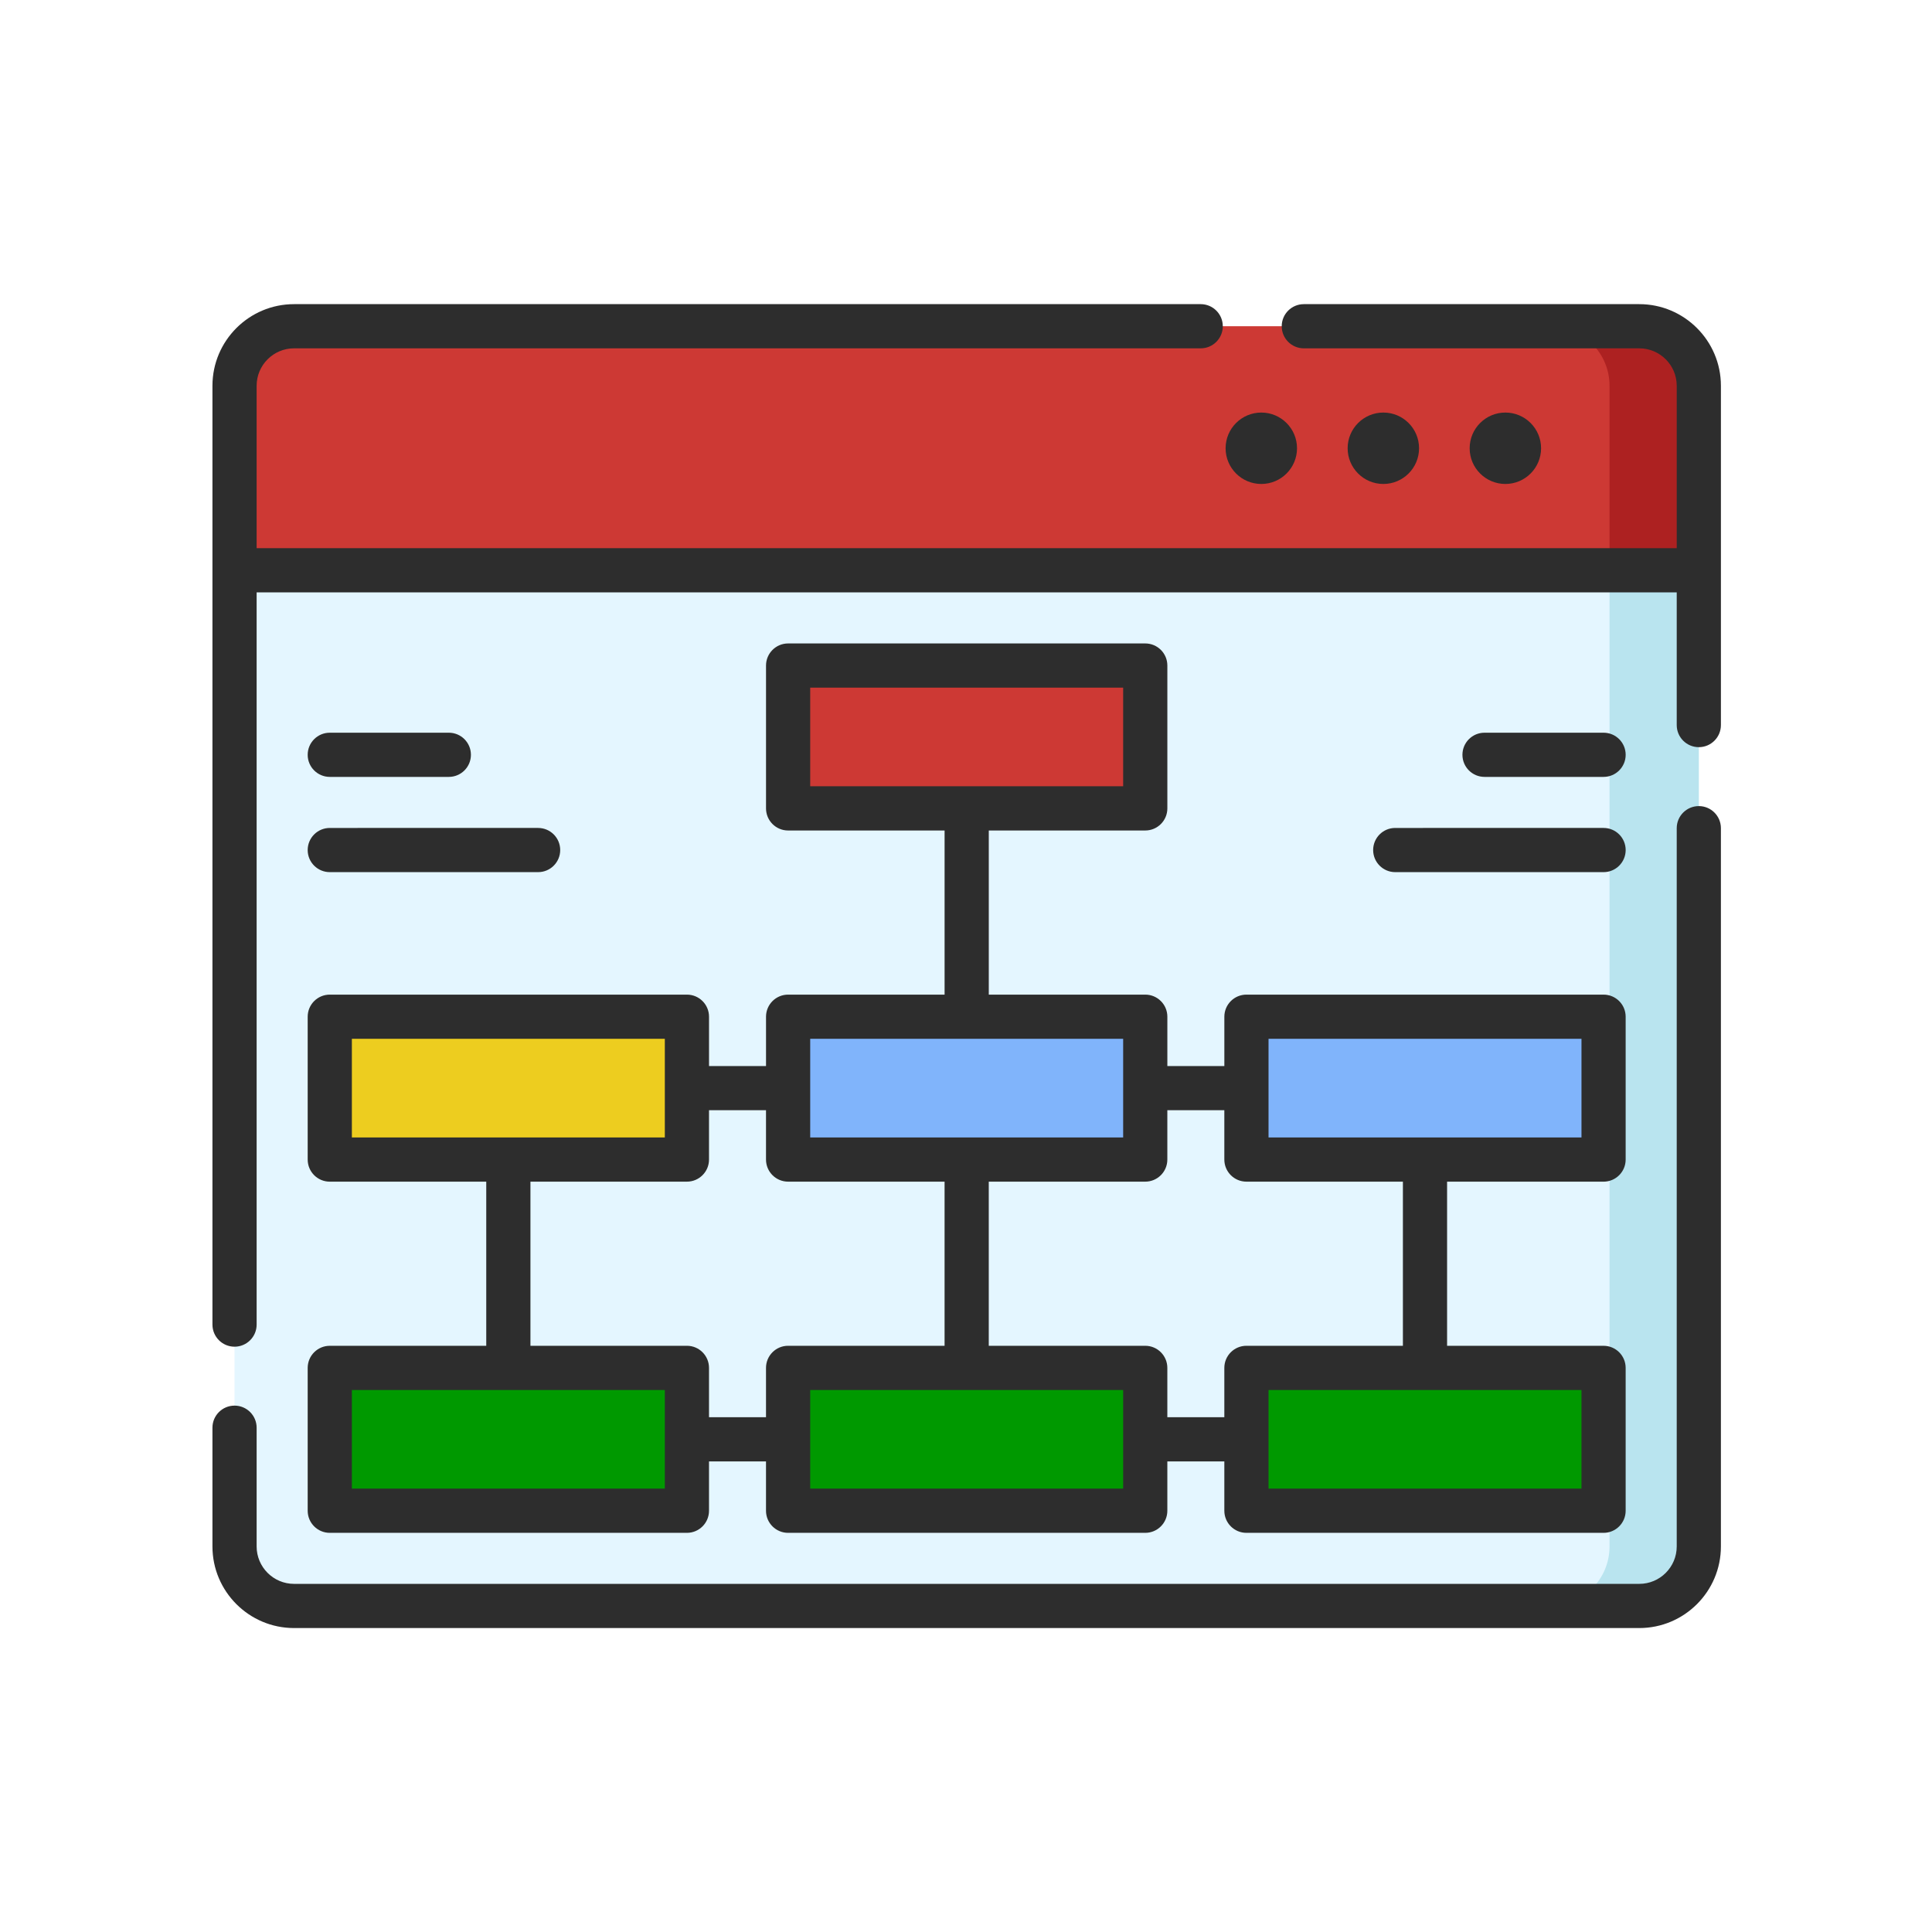 <?xml version="1.0" encoding="utf-8"?>
<!-- Generator: Adobe Illustrator 24.0.2, SVG Export Plug-In . SVG Version: 6.00 Build 0)  -->
<svg version="1.1" id="Capa_1" xmlns="http://www.w3.org/2000/svg" xmlns:xlink="http://www.w3.org/1999/xlink" x="0px" y="0px"
	 viewBox="0 0 1080 1080" style="enable-background:new 0 0 1080 1080;" xml:space="preserve">
<style type="text/css">
	.st0{fill:#CD3934;}
	.st1{fill:#AD2121;}
	.st2{fill:#E4F6FF;}
	.st3{fill:#B9E4EF;}
	.st4{fill:#80B4FB;}
	.st5{fill:#009900;}
	.st6{fill:#EDCD1F;}
	.st7{fill:#2D2D2D;}
	.st8{fill:#DC4955;}
	.st9{fill:#D82F3C;}
	.st10{fill:#ABD641;}
	.st11{fill:#FFA442;}
	.st12{fill:#94CCD4;}
	.st13{fill:#6FBBC6;}
	.st14{opacity:0.7;fill:#A59D9D;}
	.st15{opacity:0.7;fill:#756F6F;}
	.st16{fill:#FAF8F8;}
	.st17{fill:#F0E9E6;}
	.st18{fill:#E6E9ED;}
	.st19{fill:#4FC1E9;}
	.st20{fill:#FFEAA7;}
	.st21{fill:#F0D0B4;}
	.st22{fill:#FFC729;}
	.st23{fill:#FCD770;}
</style>
<g>
	<path class="st0" d="M949.65,318.79H131.11V215.64c0-18.38,14.9-33.27,33.27-33.27h751.99c18.38,0,33.27,14.9,33.27,33.27V318.79z"
		/>
</g>
<g>
	<path class="st1" d="M916.37,182.37h-49.91c18.38,0,33.27,14.9,33.27,33.27v103.15h49.91V215.64
		C949.65,197.26,934.75,182.37,916.37,182.37z"/>
</g>
<g>
	<path class="st2" d="M131.11,318.79h818.54v545.69c0,18.38-14.9,33.27-33.27,33.27H164.38c-18.38,0-33.27-14.9-33.27-33.27
		L131.11,318.79z"/>
</g>
<g>
	<path class="st3" d="M899.74,318.79v545.69c0,18.38-14.9,33.27-33.27,33.27h49.91c18.38,0,33.27-14.9,33.27-33.27V318.79H899.74z"
		/>
</g>
<g>
	<path class="st0" d="M440.56,372.03H640.2v79.86H440.56V372.03z"/>
</g>
<g>
	<path class="st4" d="M440.56,568.34H640.2v79.86H440.56V568.34z"/>
</g>
<g>
	<path class="st4" d="M696.77,568.34h199.64v79.86H696.77V568.34z"/>
</g>
<g>
	<g>
		<path class="st5" d="M440.56,764.66H640.2v79.86H440.56V764.66z"/>
	</g>
</g>
<g>
	<g>
		<path class="st5" d="M696.77,764.66h199.64v79.86H696.77V764.66z"/>
	</g>
</g>
<g>
	<g>
		<path class="st6" d="M383.99,648.2H184.35v-79.86h199.64V648.2z"/>
	</g>
</g>
<g>
	<g>
		<path class="st5" d="M383.99,844.52H184.35v-79.86h199.64V844.52z"/>
	</g>
</g>
<g>
	<g>
		<path class="st7" d="M916.38,170.02H728.84c-6.82,0-12.35,5.53-12.35,12.35s5.53,12.35,12.35,12.35h187.54
			c11.53,0,20.92,9.38,20.92,20.92v90.8H143.46v-90.8c0-11.53,9.38-20.92,20.92-20.92H671.2c6.82,0,12.35-5.53,12.35-12.35
			s-5.53-12.35-12.35-12.35H164.38c-25.16,0-45.62,20.47-45.62,45.62v524.82c0,6.82,5.53,12.35,12.35,12.35
			c6.82,0,12.35-5.53,12.35-12.35V331.14H937.3v74.18c0,6.82,5.53,12.35,12.35,12.35S962,412.14,962,405.32V215.64
			C962,190.49,941.53,170.02,916.38,170.02z"/>
		<path class="st7" d="M949.65,450.61c-6.82,0-12.35,5.53-12.35,12.35v401.51c0,11.53-9.38,20.92-20.92,20.92h-752
			c-11.53,0-20.92-9.38-20.92-20.92v-66.37c0-6.82-5.53-12.35-12.35-12.35c-6.82,0-12.35,5.53-12.35,12.35v66.37
			c0,25.16,20.47,45.62,45.62,45.62h752c25.16,0,45.62-20.47,45.62-45.62V462.97C962,456.14,956.47,450.61,949.65,450.61
			L949.65,450.61z"/>
		<path class="st7" d="M861.47,250.58c0-11.03-8.94-19.96-19.96-19.96s-19.96,8.94-19.96,19.96c0,11.03,8.94,19.96,19.96,19.96
			S861.47,261.6,861.47,250.58z"/>
		<path class="st7" d="M793.26,250.58c0-11.03-8.94-19.96-19.96-19.96s-19.96,8.94-19.96,19.96c0,11.03,8.94,19.96,19.96,19.96
			S793.26,261.6,793.26,250.58z"/>
		<circle class="st7" cx="705.08" cy="250.58" r="19.96"/>
		<path class="st7" d="M184.35,752.31c-6.82,0-12.35,5.53-12.35,12.35v79.86c0,6.82,5.53,12.35,12.35,12.35h199.64
			c6.82,0,12.35-5.53,12.35-12.35v-27.58h31.86v27.58c0,6.82,5.53,12.35,12.35,12.35H640.2c6.82,0,12.35-5.53,12.35-12.35v-27.58
			h31.86v27.58c0,6.82,5.53,12.35,12.35,12.35h199.64c6.82,0,12.35-5.53,12.35-12.35v-79.86c0-6.82-5.53-12.35-12.35-12.35h-87.47
			v-91.75h87.47c6.82,0,12.35-5.53,12.35-12.35v-79.86c0-6.82-5.53-12.35-12.35-12.35H696.77c-6.82,0-12.35,5.53-12.35,12.35v27.58
			h-31.86v-27.58c0-6.82-5.53-12.35-12.35-12.35h-87.47v-91.75h87.47c6.82,0,12.35-5.53,12.35-12.35v-79.86
			c0-6.82-5.53-12.35-12.35-12.35H440.56c-6.82,0-12.35,5.53-12.35,12.35v79.86c0,6.82,5.53,12.35,12.35,12.35h87.47v91.75h-87.47
			c-6.82,0-12.35,5.53-12.35,12.35v27.58h-31.86v-27.58c0-6.82-5.53-12.35-12.35-12.35H184.35c-6.82,0-12.35,5.53-12.35,12.35v79.86
			c0,6.82,5.53,12.35,12.35,12.35h87.47v91.75H184.35z M452.91,384.38h174.94v55.15H452.91V384.38z M371.64,832.16H196.7v-55.15
			h174.94V832.16z M627.85,832.16H452.91v-55.15h174.94L627.85,832.16L627.85,832.16z M884.06,832.16H709.12v-55.15h174.94V832.16z
			 M709.12,580.7h174.94v55.15H709.12V580.7z M684.41,620.62v27.58c0,6.82,5.53,12.35,12.35,12.35h87.47v91.75h-87.47
			c-6.82,0-12.35,5.53-12.35,12.35v27.58h-31.86v-27.58c0-6.82-5.53-12.35-12.35-12.35h-87.47v-91.75h87.47
			c6.82,0,12.35-5.53,12.35-12.35v-27.58H684.41z M452.91,580.7h174.94v55.15H452.91V580.7z M196.7,580.7h174.94v55.15H196.7V580.7z
			 M296.52,660.55h87.47c6.82,0,12.35-5.53,12.35-12.35v-27.58h31.86v27.58c0,6.82,5.53,12.35,12.35,12.35h87.47v91.75h-87.47
			c-6.82,0-12.35,5.53-12.35,12.35v27.58h-31.86v-27.58c0-6.82-5.53-12.35-12.35-12.35h-87.47L296.52,660.55z"/>
		<path class="st7" d="M767.6,475.18c0,6.82,5.53,12.35,12.35,12.35h116.46c6.82,0,12.35-5.53,12.35-12.35
			c0-6.82-5.53-12.35-12.35-12.35H779.95C773.13,462.82,767.6,468.35,767.6,475.18z"/>
		<path class="st7" d="M896.41,434.29c6.82,0,12.35-5.53,12.35-12.35c0-6.82-5.53-12.35-12.35-12.35h-66.55
			c-6.82,0-12.35,5.53-12.35,12.35c0,6.82,5.53,12.35,12.35,12.35H896.41z"/>
		<path class="st7" d="M184.35,487.53h116.46c6.82,0,12.35-5.53,12.35-12.35c0-6.82-5.53-12.35-12.35-12.35H184.35
			c-6.82,0-12.35,5.53-12.35,12.35C171.99,482,177.53,487.53,184.35,487.53z"/>
		<path class="st7" d="M184.35,434.29h66.55c6.82,0,12.35-5.53,12.35-12.35c0-6.82-5.53-12.35-12.35-12.35h-66.55
			c-6.82,0-12.35,5.53-12.35,12.35C171.99,428.76,177.53,434.29,184.35,434.29z"/>
	</g>
</g>
</svg>
